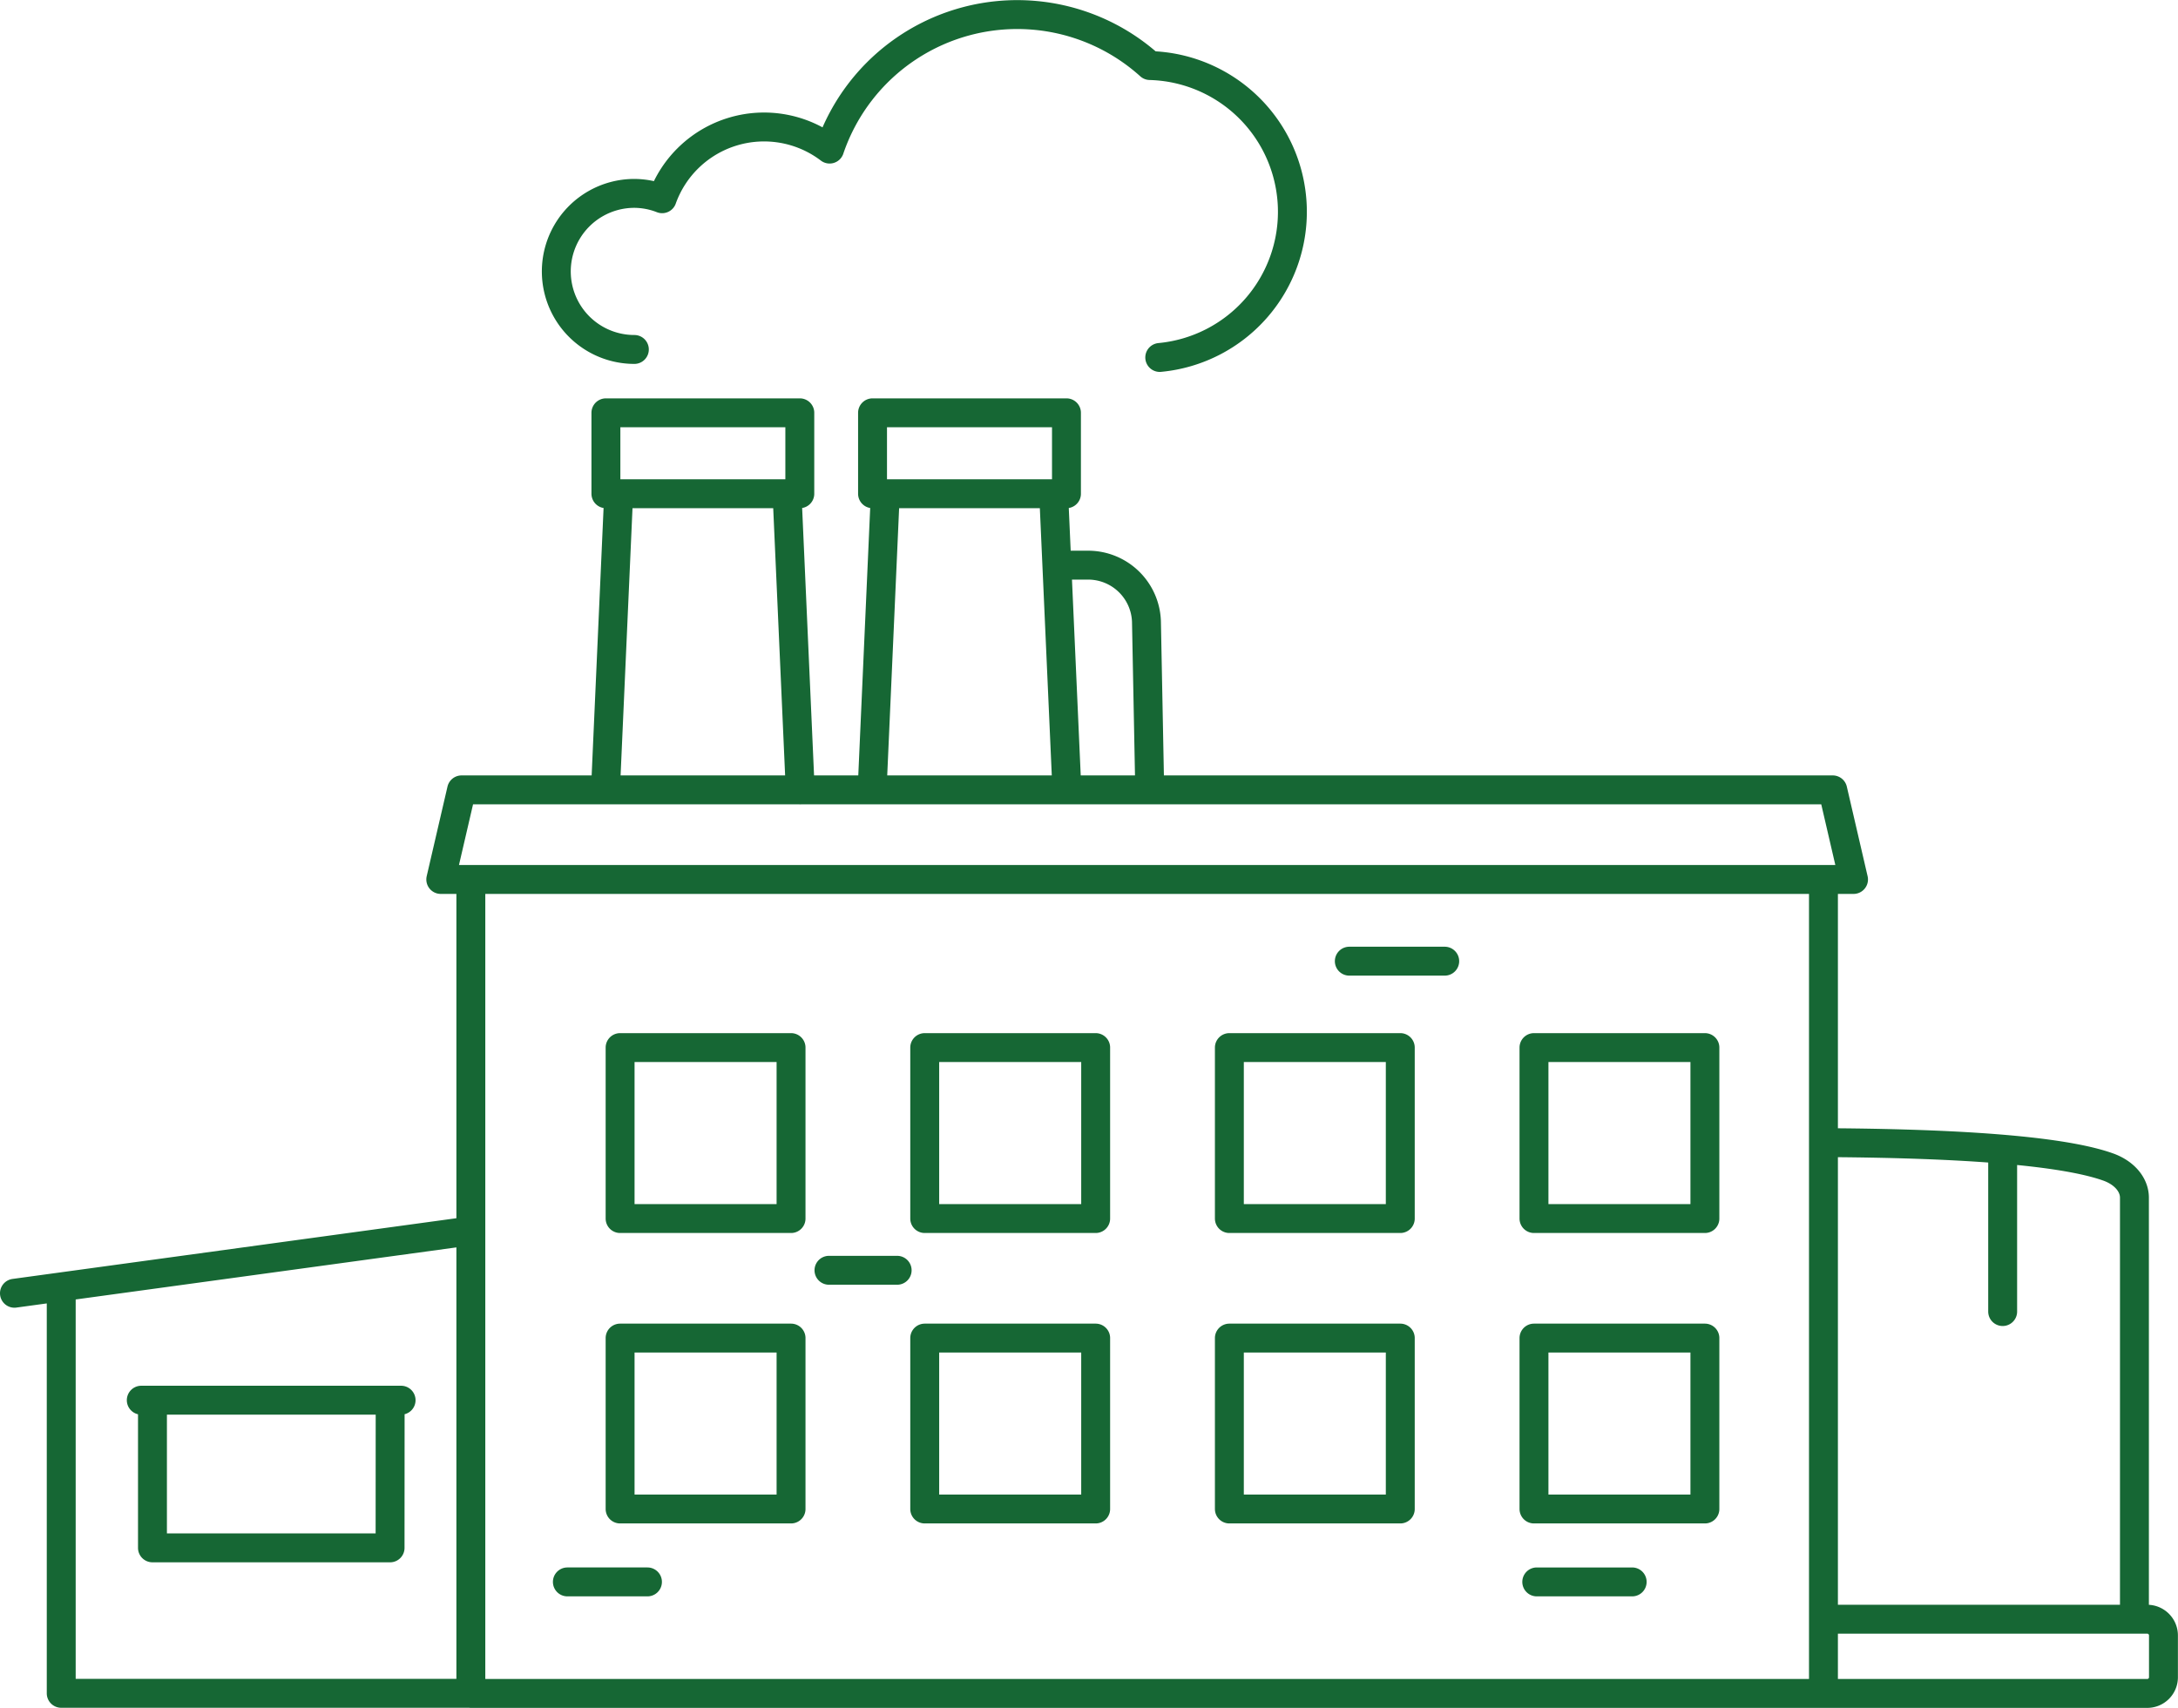 <svg id="Layer_1" data-name="Layer 1" xmlns="http://www.w3.org/2000/svg" viewBox="0 0 753.39 590.93"><defs><style>.cls-1{fill:none;stroke:#166734;stroke-linecap:round;stroke-linejoin:round;stroke-width:10px;}</style></defs><path class="cls-1" d="M641,596.46H177m29.52-38.59h27.7m62.79-107.82h23.58M477,343.1h33m31.84,214.77h33M379.16,181.37H312.08v-28h67.08Zm-92.24,0H219.85v-28h67.07ZM15.26,458,173.13,436.4M600,532.64H540.88V473.51H600Zm0-100.49H540.88V373H600ZM494.63,532.64H435.51V473.51h59.12Zm-105.37,0H330.13V473.51h59.13Zm-105.37,0H224.76V473.51h59.13ZM494.63,432.15H435.51V373h59.12Zm-105.37,0H330.13V373h59.13Zm-105.37,0H224.76V373h59.13ZM149,495H59.13m86.06,51.09H63V495h82.22ZM31.44,456.42v140H173.13V437.72M644.22,283.83H169.92l-7.19,31H651.41Zm-3.21,31V596.46H173.13V314.85m113.94-31L282.51,181.5m-58.25,0L219.7,283.83m159.61,0L374.75,181.7m-58.27-.06-4.55,102.19M641,596.46H753a5.6,5.6,0,0,0,5.62-5.61V576.39a5.62,5.62,0,0,0-5.62-5.61h-5.28M378.83,206.08h8a20.18,20.18,0,0,1,20,19.55l1.13,58.2m3.47-149.61a50.62,50.62,0,0,0-3.4-101A68.53,68.53,0,0,0,297.23,62.12,37.45,37.45,0,0,0,239.3,79.3a26.68,26.68,0,0,0-9.61-1.85,27,27,0,1,0,0,54M703,464.33V408.15M642.31,570.78H748.58V424.94c0-4.47-3.46-8.63-9.13-10.64-12.83-4.56-41.3-8.11-98.08-8.41" transform="translate(-10.26 -10.54)"/></svg>